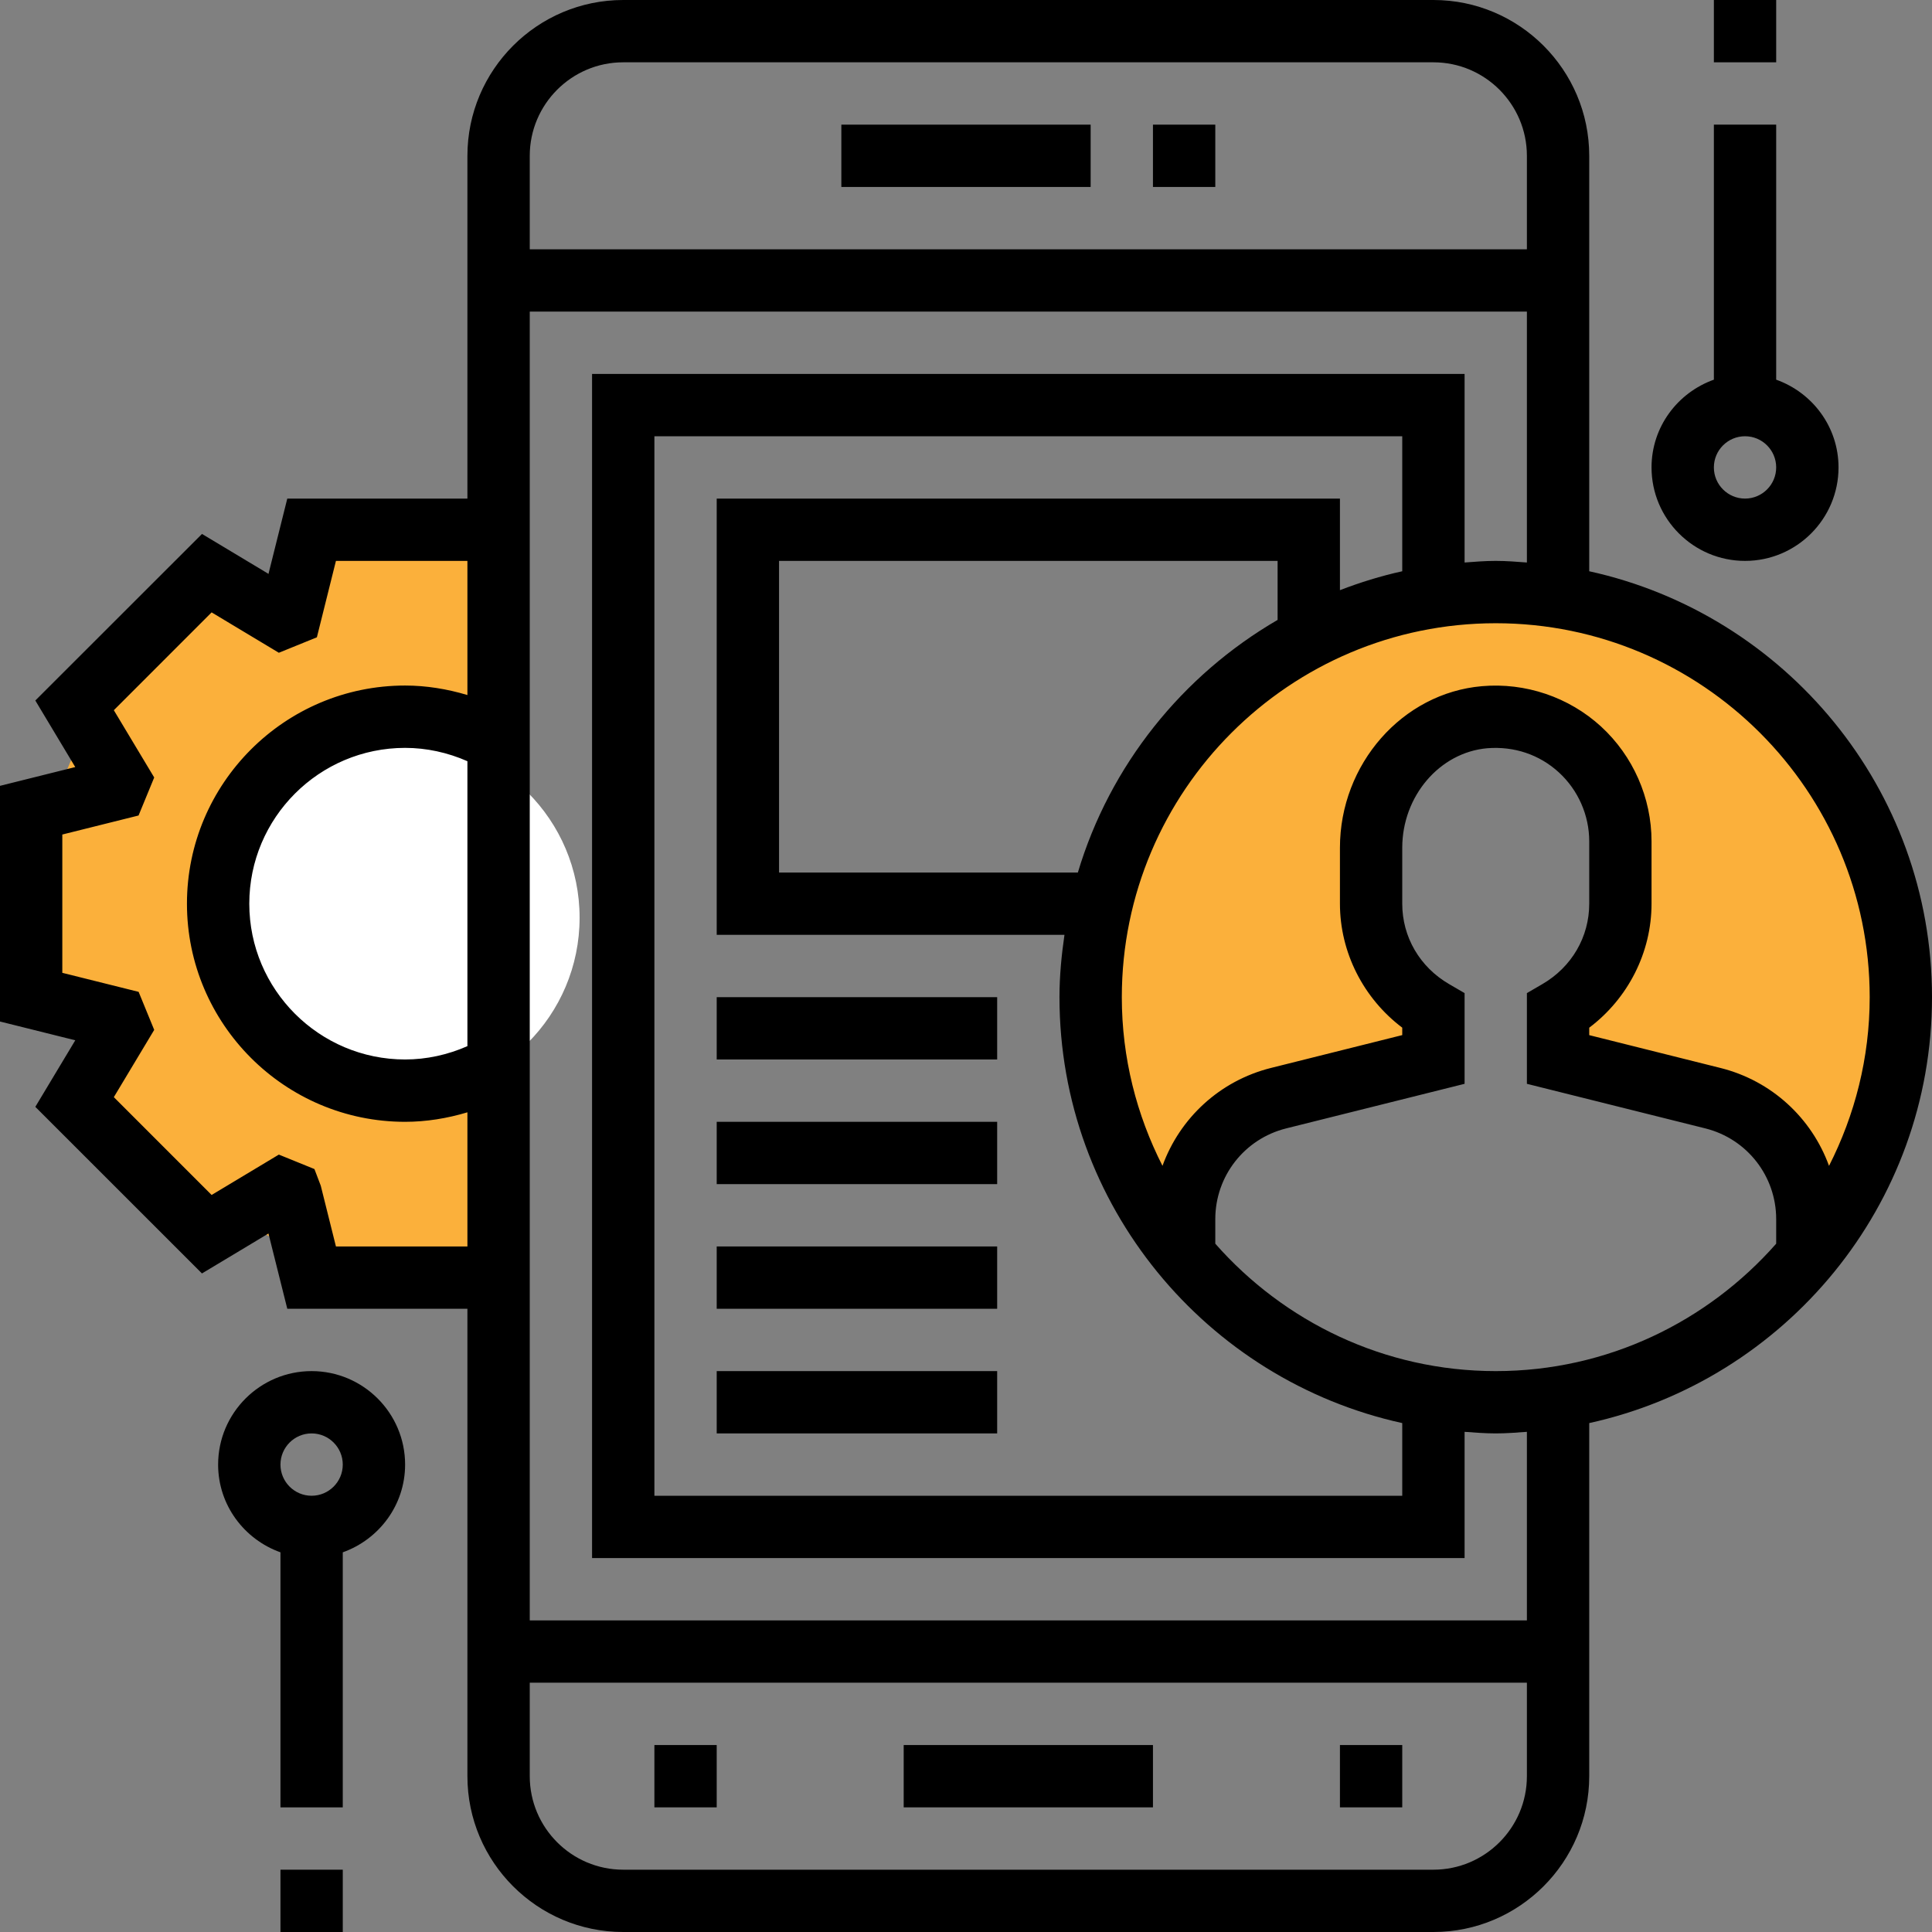 <?xml version="1.0" encoding="UTF-8"?>
<svg width="60px" height="60px" viewBox="0 0 60 60" version="1.1" xmlns="http://www.w3.org/2000/svg" xmlns:xlink="http://www.w3.org/1999/xlink">
    <rect x="0" y="0" width="60" height="60" fill="#808080" stroke="none"/>
    <title>1B3266C2-47BB-49BD-B4CF-7FF021156A4E@2.00x</title>
    <g id="homepage" stroke="none" stroke-width="1" fill="none" fill-rule="evenodd">
        <g id="Homepage" transform="translate(-565, -712)">
            <g id="Group-12" transform="translate(545, 692)">
                <g id="mobile-app" transform="translate(20, 20)">
                    <path d="M12.5,40 C18.469,41.527 15.266,34.851 15.266,28.5 C15.266,22.149 18.851,17 12.5,17 C6.149,17 0.706,22.539 1.456,28.5 C2.207,34.461 6.531,38.473 12.5,40 Z" id="Oval" fill="#FBB03B"></path>
                    <circle id="Oval" fill="#FFFFFF" cx="12.5" cy="28.5" r="5.5"></circle>
                    <path d="M36.305,38.256 C33.392,33.284 33.226,28.569 35.806,24.109 C38.387,19.649 42.727,17.889 48.826,18.829 C55.036,20.773 58.374,24.496 58.841,30 C59.307,35.504 58.343,37.925 55.948,37.264 C55.944,35.003 53.57,33.55 48.826,32.904 C46.803,32.629 48.442,32.211 48.218,31.935 C48.018,31.689 48.22,31.366 48.826,30.968 C51.513,27.734 51.513,25.154 48.826,23.227 C46.139,21.3 44.38,21.594 43.548,24.109 C42.258,26.359 41.935,28.064 42.581,29.226 C43.548,30.968 44.841,31.808 44.195,32.904 C43.764,33.635 42.08,34 39.145,34 L36.305,38.256 Z" id="Path-2" fill="#FBB03B"></path>
                    <path d="M60,30.968 C60,24.495 55.434,19.074 49.355,17.741 L49.355,4.839 C49.355,2.171 47.184,0 44.516,0 L19.355,0 C16.687,0 14.516,2.171 14.516,4.839 L14.516,15.484 L8.922,15.484 L8.338,17.822 L6.273,16.582 L1.097,21.755 L2.337,23.822 L0,24.405 L0,31.724 L2.338,32.307 L1.097,34.374 L6.272,39.548 L8.337,38.308 L8.922,40.645 L14.516,40.645 L14.516,55.161 C14.516,57.829 16.687,60 19.355,60 L44.516,60 C47.184,60 49.355,57.829 49.355,55.161 L49.355,44.195 C55.434,42.861 60,37.441 60,30.968 Z M58.065,30.968 C58.065,32.854 57.603,34.631 56.802,36.207 C56.265,34.729 55.029,33.567 53.432,33.167 L49.355,32.147 L49.355,31.916 C50.561,31.007 51.29,29.578 51.29,28.065 L51.29,26.13 C51.29,24.778 50.718,23.477 49.721,22.562 C48.724,21.649 47.373,21.191 46.022,21.31 C43.549,21.524 41.613,23.73 41.613,26.329 L41.613,28.065 C41.613,29.577 42.343,31.006 43.548,31.915 L43.548,32.146 L39.471,33.166 C37.875,33.566 36.639,34.728 36.102,36.206 C35.3,34.631 34.839,32.854 34.839,30.968 C34.839,24.564 40.048,19.355 46.452,19.355 C52.855,19.355 58.065,24.564 58.065,30.968 Z M43.548,17.741 C42.883,17.887 42.238,18.088 41.613,18.328 L41.613,15.484 L22.258,15.484 L22.258,29.032 L33.058,29.032 C32.966,29.666 32.903,30.309 32.903,30.968 C32.903,37.441 37.469,42.861 43.548,44.195 L43.548,46.452 L20.323,46.452 L20.323,13.548 L43.548,13.548 L43.548,17.741 Z M33.474,27.097 L24.194,27.097 L24.194,17.419 L39.677,17.419 L39.677,19.252 C36.722,20.968 34.471,23.761 33.474,27.097 Z M19.355,1.935 L44.516,1.935 C46.117,1.935 47.419,3.238 47.419,4.839 L47.419,7.742 L16.452,7.742 L16.452,4.839 C16.452,3.238 17.754,1.935 19.355,1.935 Z M14.516,32.489 C13.905,32.758 13.246,32.903 12.581,32.903 C9.913,32.903 7.742,30.733 7.742,28.065 C7.742,25.396 9.913,23.226 12.581,23.226 C13.246,23.226 13.905,23.371 14.516,23.64 L14.516,32.489 Z M10.433,38.71 L9.962,36.824 L9.765,36.306 L8.66,35.857 L6.572,37.111 L3.535,34.073 L4.789,31.984 L4.305,30.803 L1.935,30.212 L1.935,25.917 L4.303,25.326 L4.789,24.145 L3.535,22.056 L6.572,19.018 L8.66,20.272 L9.841,19.792 L10.433,17.419 L14.516,17.419 L14.516,21.585 C13.888,21.397 13.238,21.29 12.581,21.29 C8.845,21.29 5.806,24.33 5.806,28.065 C5.806,31.799 8.845,34.839 12.581,34.839 C13.238,34.839 13.888,34.732 14.516,34.544 L14.516,38.71 L10.433,38.71 Z M44.516,58.065 L19.355,58.065 C17.754,58.065 16.452,56.762 16.452,55.161 L16.452,52.258 L47.419,52.258 L47.419,55.161 C47.419,56.762 46.117,58.065 44.516,58.065 Z M47.419,50.323 L16.452,50.323 L16.452,9.677 L47.419,9.677 L47.419,17.469 C47.098,17.445 46.779,17.419 46.452,17.419 C46.125,17.419 45.805,17.445 45.484,17.469 L45.484,11.613 L18.387,11.613 L18.387,48.387 L45.484,48.387 L45.484,44.467 C45.805,44.49 46.125,44.516 46.452,44.516 C46.779,44.516 47.098,44.49 47.419,44.467 L47.419,50.323 Z M46.452,42.581 C42.982,42.581 39.872,41.043 37.742,38.624 L37.742,37.861 C37.742,36.526 38.647,35.368 39.941,35.044 L45.484,33.659 L45.484,30.842 L45.003,30.562 C44.092,30.032 43.548,29.098 43.548,28.065 L43.548,26.329 C43.548,24.724 44.709,23.366 46.189,23.237 C47.02,23.171 47.806,23.432 48.413,23.988 C49.011,24.537 49.355,25.317 49.355,26.129 L49.355,28.065 C49.355,29.098 48.811,30.032 47.9,30.562 L47.419,30.842 L47.419,33.659 L52.963,35.044 C54.256,35.368 55.161,36.526 55.161,37.861 L55.161,38.624 C53.031,41.043 49.921,42.581 46.452,42.581 Z" id="Shape" fill="#000000" fill-rule="nonzero"></path>
                    <polygon id="Path" fill="#000000" fill-rule="nonzero" points="35.806 3.871 37.742 3.871 37.742 5.806 35.806 5.806"></polygon>
                    <polygon id="Path" fill="#000000" fill-rule="nonzero" points="26.129 3.871 33.871 3.871 33.871 5.806 26.129 5.806"></polygon>
                    <polygon id="Path" fill="#000000" fill-rule="nonzero" points="28.065 54.194 35.806 54.194 35.806 56.129 28.065 56.129"></polygon>
                    <polygon id="Path" fill="#000000" fill-rule="nonzero" points="41.613 54.194 43.548 54.194 43.548 56.129 41.613 56.129"></polygon>
                    <polygon id="Path" fill="#000000" fill-rule="nonzero" points="20.323 54.194 22.258 54.194 22.258 56.129 20.323 56.129"></polygon>
                    <polygon id="Path" fill="#000000" fill-rule="nonzero" points="22.258 30.968 30.968 30.968 30.968 32.903 22.258 32.903"></polygon>
                    <polygon id="Path" fill="#000000" fill-rule="nonzero" points="22.258 34.839 30.968 34.839 30.968 36.774 22.258 36.774"></polygon>
                    <polygon id="Path" fill="#000000" fill-rule="nonzero" points="22.258 38.71 30.968 38.71 30.968 40.645 22.258 40.645"></polygon>
                    <polygon id="Path" fill="#000000" fill-rule="nonzero" points="22.258 42.581 30.968 42.581 30.968 44.516 22.258 44.516"></polygon>
                    <path d="M54.194,17.419 C55.794,17.419 57.097,16.117 57.097,14.516 C57.097,13.256 56.285,12.192 55.161,11.791 L55.161,3.871 L53.226,3.871 L53.226,11.791 C52.102,12.192 51.29,13.256 51.29,14.516 C51.29,16.117 52.593,17.419 54.194,17.419 Z M54.194,13.548 C54.727,13.548 55.161,13.982 55.161,14.516 C55.161,15.05 54.727,15.484 54.194,15.484 C53.66,15.484 53.226,15.05 53.226,14.516 C53.226,13.982 53.66,13.548 54.194,13.548 Z" id="Shape" fill="#000000" fill-rule="nonzero"></path>
                    <polygon id="Path" fill="#000000" fill-rule="nonzero" points="53.226 0 55.161 0 55.161 1.935 53.226 1.935"></polygon>
                    <path d="M9.677,42.581 C8.077,42.581 6.774,43.883 6.774,45.484 C6.774,46.744 7.586,47.808 8.71,48.209 L8.71,56.129 L10.645,56.129 L10.645,48.209 C11.769,47.808 12.581,46.744 12.581,45.484 C12.581,43.883 11.278,42.581 9.677,42.581 Z M9.677,46.452 C9.144,46.452 8.71,46.018 8.71,45.484 C8.71,44.95 9.144,44.516 9.677,44.516 C10.211,44.516 10.645,44.95 10.645,45.484 C10.645,46.018 10.211,46.452 9.677,46.452 Z" id="Shape" fill="#000000" fill-rule="nonzero"></path>
                    <polygon id="Path" fill="#000000" fill-rule="nonzero" points="8.71 58.065 10.645 58.065 10.645 60 8.71 60"></polygon>
                </g>
            </g>
        </g>
    </g>
</svg>